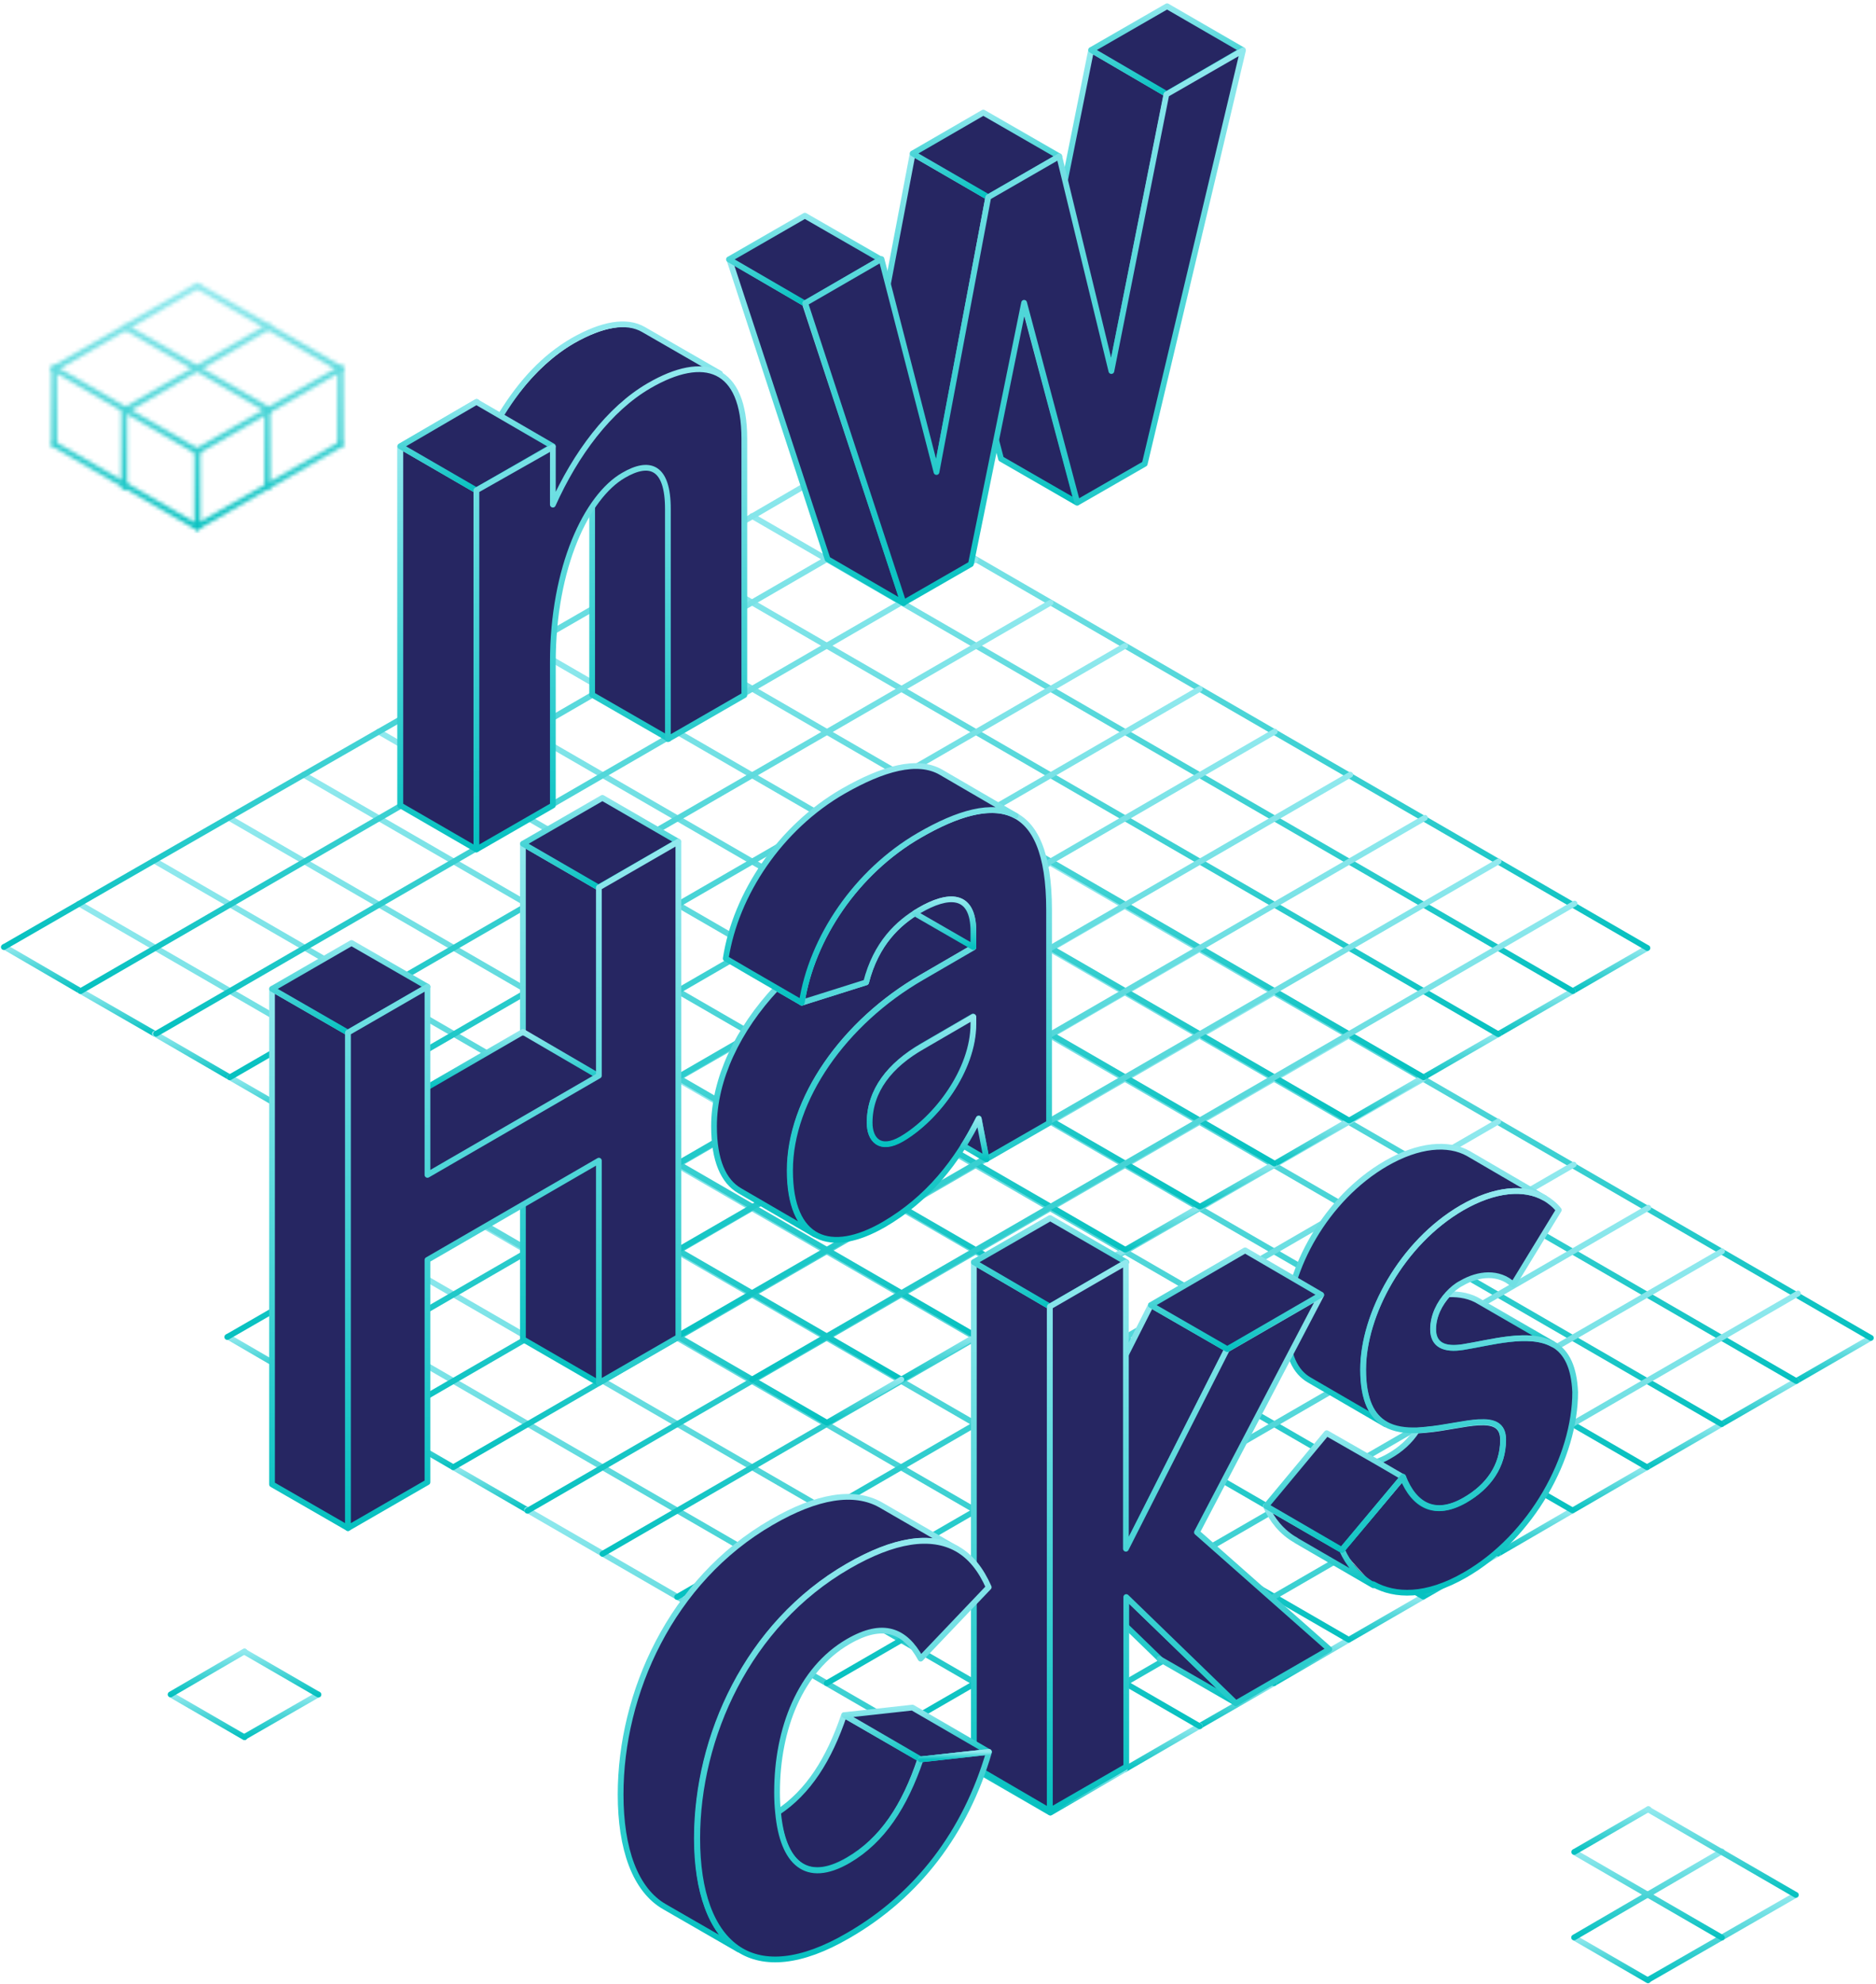 <svg width="490" height="518" viewBox="0 0 490 518" fill="none" xmlns="http://www.w3.org/2000/svg">
<path d="M79.418 360.59L59.472 348.99" stroke="url(#paint0_linear)" stroke-width="1.5" stroke-linecap="round" stroke-linejoin="round"/>
<path d="M98.79 371.731L79.418 360.59" stroke="url(#paint1_linear)" stroke-width="1.5" stroke-linecap="round" stroke-linejoin="round"/>
<path d="M118.392 383.102L98.79 371.731" stroke="url(#paint2_linear)" stroke-width="1.5" stroke-linecap="round" stroke-linejoin="round"/>
<path d="M137.65 394.242L118.392 383.102" stroke="url(#paint3_linear)" stroke-width="1.5" stroke-linecap="round" stroke-linejoin="round"/>
<path d="M293.777 462.005L78.96 337.735" stroke="url(#paint4_linear)" stroke-width="1.5" stroke-linecap="round" stroke-linejoin="round"/>
<path d="M469.161 360.591L488.648 349.335" stroke="url(#paint5_linear)" stroke-width="1.5" stroke-linecap="round" stroke-linejoin="round"/>
<path d="M449.673 371.846L469.161 360.59" stroke="url(#paint6_linear)" stroke-width="1.5" stroke-linecap="round" stroke-linejoin="round"/>
<path d="M430.187 383.102L449.674 371.846" stroke="url(#paint7_linear)" stroke-width="1.5" stroke-linecap="round" stroke-linejoin="round"/>
<path d="M410.584 394.472L430.186 383.102" stroke="url(#paint8_linear)" stroke-width="1.5" stroke-linecap="round" stroke-linejoin="round"/>
<path d="M391.212 405.728L410.584 394.472" stroke="url(#paint9_linear)" stroke-width="1.5" stroke-linecap="round" stroke-linejoin="round"/>
<path d="M371.61 416.983L391.212 405.727" stroke="url(#paint10_linear)" stroke-width="1.5" stroke-linecap="round" stroke-linejoin="round"/>
<path d="M352.123 428.239L371.61 416.983" stroke="url(#paint11_linear)" stroke-width="1.5" stroke-linecap="round" stroke-linejoin="round"/>
<path d="M332.751 439.494L352.124 428.239" stroke="url(#paint12_linear)" stroke-width="1.5" stroke-linecap="round" stroke-linejoin="round"/>
<path d="M313.378 450.635L332.751 439.494" stroke="url(#paint13_linear)" stroke-width="1.5" stroke-linecap="round" stroke-linejoin="round"/>
<path d="M293.776 462.005L313.378 450.635" stroke="url(#paint14_linear)" stroke-width="1.5" stroke-linecap="round" stroke-linejoin="round"/>
<path d="M274.404 473.261L293.777 462.005" stroke="url(#paint15_linear)" stroke-width="1.5" stroke-linecap="round" stroke-linejoin="round"/>
<path d="M274.289 473.261L137.65 394.242" stroke="url(#paint16_linear)" stroke-width="1.5" stroke-linecap="round" stroke-linejoin="round"/>
<path d="M313.378 450.75L98.561 326.479" stroke="url(#paint17_linear)" stroke-width="1.5" stroke-linecap="round" stroke-linejoin="round"/>
<path d="M332.751 439.494L118.163 315.339" stroke="url(#paint18_linear)" stroke-width="1.5" stroke-linecap="round" stroke-linejoin="round"/>
<path d="M352.238 428.124L137.65 304.083" stroke="url(#paint19_linear)" stroke-width="1.5" stroke-linecap="round" stroke-linejoin="round"/>
<path d="M371.725 416.868L157.251 292.828" stroke="url(#paint20_linear)" stroke-width="1.5" stroke-linecap="round" stroke-linejoin="round"/>
<path d="M391.212 405.613L176.854 281.687" stroke="url(#paint21_linear)" stroke-width="1.5" stroke-linecap="round" stroke-linejoin="round"/>
<path d="M410.7 394.357L196.341 270.431" stroke="url(#paint22_linear)" stroke-width="1.5" stroke-linecap="round" stroke-linejoin="round"/>
<path d="M488.648 349.335L274.29 225.294" stroke="url(#paint23_linear)" stroke-width="1.5" stroke-linecap="round" stroke-linejoin="round"/>
<path d="M469.16 360.59L254.802 236.55" stroke="url(#paint24_linear)" stroke-width="1.5" stroke-linecap="round" stroke-linejoin="round"/>
<path d="M449.674 371.846L235.43 247.92" stroke="url(#paint25_linear)" stroke-width="1.5" stroke-linecap="round" stroke-linejoin="round"/>
<path d="M430.186 383.102L215.828 259.061" stroke="url(#paint26_linear)" stroke-width="1.5" stroke-linecap="round" stroke-linejoin="round"/>
<path d="M137.765 394.472L352.238 270.431" stroke="url(#paint27_linear)" stroke-width="1.5" stroke-linecap="round" stroke-linejoin="round"/>
<path d="M118.392 383.102L332.751 259.176" stroke="url(#paint28_linear)" stroke-width="1.5" stroke-linecap="round" stroke-linejoin="round"/>
<path d="M99.134 371.731L313.149 247.92" stroke="url(#paint29_linear)" stroke-width="1.5" stroke-linecap="round" stroke-linejoin="round"/>
<path d="M79.418 360.59L293.776 236.55" stroke="url(#paint30_linear)" stroke-width="1.5" stroke-linecap="round" stroke-linejoin="round"/>
<path d="M215.943 439.494L430.531 315.339" stroke="url(#paint31_linear)" stroke-width="1.5" stroke-linecap="round" stroke-linejoin="round"/>
<path d="M196.341 428.239L411.043 304.083" stroke="url(#paint32_linear)" stroke-width="1.5" stroke-linecap="round" stroke-linejoin="round"/>
<path d="M176.854 416.983L391.327 292.828" stroke="url(#paint33_linear)" stroke-width="1.5" stroke-linecap="round" stroke-linejoin="round"/>
<path d="M157.366 405.727L371.725 281.687" stroke="url(#paint34_linear)" stroke-width="1.5" stroke-linecap="round" stroke-linejoin="round"/>
<path d="M235.43 450.635L449.788 326.709" stroke="url(#paint35_linear)" stroke-width="1.5" stroke-linecap="round" stroke-linejoin="round"/>
<path d="M254.802 462.005L469.619 337.735" stroke="url(#paint36_linear)" stroke-width="1.5" stroke-linecap="round" stroke-linejoin="round"/>
<path d="M59.357 349.105C132.95 306.61 202.416 267.33 274.289 225.294" stroke="url(#paint37_linear)" stroke-width="1.5" stroke-linecap="round" stroke-linejoin="round"/>
<path d="M21.06 258.781L1.115 247.181" stroke="url(#paint38_linear)" stroke-width="1.5" stroke-linecap="round" stroke-linejoin="round"/>
<path d="M40.433 269.921L21.06 258.781" stroke="url(#paint39_linear)" stroke-width="1.5" stroke-linecap="round" stroke-linejoin="round"/>
<path d="M60.034 281.292L40.433 269.921" stroke="url(#paint40_linear)" stroke-width="1.5" stroke-linecap="round" stroke-linejoin="round"/>
<path d="M79.293 292.432L60.035 281.292" stroke="url(#paint41_linear)" stroke-width="1.5" stroke-linecap="round" stroke-linejoin="round"/>
<path d="M235.419 360.195L20.602 235.925" stroke="url(#paint42_linear)" stroke-width="1.5" stroke-linecap="round" stroke-linejoin="round"/>
<path d="M410.804 258.781L430.291 247.525" stroke="url(#paint43_linear)" stroke-width="1.5" stroke-linecap="round" stroke-linejoin="round"/>
<path d="M391.316 270.036L410.803 258.781" stroke="url(#paint44_linear)" stroke-width="1.5" stroke-linecap="round" stroke-linejoin="round"/>
<path d="M371.83 281.292L391.317 270.036" stroke="url(#paint45_linear)" stroke-width="1.5" stroke-linecap="round" stroke-linejoin="round"/>
<path d="M352.227 292.662L371.829 281.292" stroke="url(#paint46_linear)" stroke-width="1.5" stroke-linecap="round" stroke-linejoin="round"/>
<path d="M332.854 303.918L352.227 292.662" stroke="url(#paint47_linear)" stroke-width="1.5" stroke-linecap="round" stroke-linejoin="round"/>
<path d="M313.253 315.173L332.855 303.918" stroke="url(#paint48_linear)" stroke-width="1.5" stroke-linecap="round" stroke-linejoin="round"/>
<path d="M293.766 326.429L313.253 315.173" stroke="url(#paint49_linear)" stroke-width="1.5" stroke-linecap="round" stroke-linejoin="round"/>
<path d="M274.394 337.684L293.766 326.429" stroke="url(#paint50_linear)" stroke-width="1.5" stroke-linecap="round" stroke-linejoin="round"/>
<path d="M255.021 348.825L274.394 337.684" stroke="url(#paint51_linear)" stroke-width="1.5" stroke-linecap="round" stroke-linejoin="round"/>
<path d="M235.419 360.195L255.021 348.825" stroke="url(#paint52_linear)" stroke-width="1.5" stroke-linecap="round" stroke-linejoin="round"/>
<path d="M216.047 371.451L235.419 360.196" stroke="url(#paint53_linear)" stroke-width="1.5" stroke-linecap="round" stroke-linejoin="round"/>
<path d="M215.932 371.451L79.293 292.432" stroke="url(#paint54_linear)" stroke-width="1.5" stroke-linecap="round" stroke-linejoin="round"/>
<path d="M255.021 348.94L40.203 224.669" stroke="url(#paint55_linear)" stroke-width="1.5" stroke-linecap="round" stroke-linejoin="round"/>
<path d="M274.394 337.684L59.806 213.529" stroke="url(#paint56_linear)" stroke-width="1.5" stroke-linecap="round" stroke-linejoin="round"/>
<path d="M293.881 326.314L79.293 202.273" stroke="url(#paint57_linear)" stroke-width="1.5" stroke-linecap="round" stroke-linejoin="round"/>
<path d="M313.367 315.059L98.894 191.018" stroke="url(#paint58_linear)" stroke-width="1.5" stroke-linecap="round" stroke-linejoin="round"/>
<path d="M332.855 303.803L118.496 179.877" stroke="url(#paint59_linear)" stroke-width="1.5" stroke-linecap="round" stroke-linejoin="round"/>
<path d="M352.342 292.547L137.983 168.621" stroke="url(#paint60_linear)" stroke-width="1.5" stroke-linecap="round" stroke-linejoin="round"/>
<path d="M430.291 247.525L215.932 123.484" stroke="url(#paint61_linear)" stroke-width="1.5" stroke-linecap="round" stroke-linejoin="round"/>
<path d="M410.803 258.781L196.444 134.74" stroke="url(#paint62_linear)" stroke-width="1.5" stroke-linecap="round" stroke-linejoin="round"/>
<path d="M391.316 270.036L177.072 146.11" stroke="url(#paint63_linear)" stroke-width="1.5" stroke-linecap="round" stroke-linejoin="round"/>
<path d="M371.829 281.292L157.47 157.251" stroke="url(#paint64_linear)" stroke-width="1.5" stroke-linecap="round" stroke-linejoin="round"/>
<path d="M79.407 292.662L293.88 168.621" stroke="url(#paint65_linear)" stroke-width="1.5" stroke-linecap="round" stroke-linejoin="round"/>
<path d="M60.035 281.292L274.393 157.366" stroke="url(#paint66_linear)" stroke-width="1.5" stroke-linecap="round" stroke-linejoin="round"/>
<path d="M40.777 269.921L254.791 146.11" stroke="url(#paint67_linear)" stroke-width="1.5" stroke-linecap="round" stroke-linejoin="round"/>
<path d="M21.06 258.781L235.419 134.74" stroke="url(#paint68_linear)" stroke-width="1.5" stroke-linecap="round" stroke-linejoin="round"/>
<path d="M157.585 337.684L372.173 213.529" stroke="url(#paint69_linear)" stroke-width="1.5" stroke-linecap="round" stroke-linejoin="round"/>
<path d="M137.983 326.429L352.686 202.273" stroke="url(#paint70_linear)" stroke-width="1.5" stroke-linecap="round" stroke-linejoin="round"/>
<path d="M118.496 315.173L332.969 191.018" stroke="url(#paint71_linear)" stroke-width="1.5" stroke-linecap="round" stroke-linejoin="round"/>
<path d="M99.009 303.918L313.368 179.877" stroke="url(#paint72_linear)" stroke-width="1.5" stroke-linecap="round" stroke-linejoin="round"/>
<path d="M177.072 348.825L391.431 224.899" stroke="url(#paint73_linear)" stroke-width="1.5" stroke-linecap="round" stroke-linejoin="round"/>
<path d="M196.444 360.195L411.262 235.925" stroke="url(#paint74_linear)" stroke-width="1.5" stroke-linecap="round" stroke-linejoin="round"/>
<path d="M1 247.295C74.593 204.8 144.059 165.52 215.932 123.484" stroke="url(#paint75_linear)" stroke-width="1.5" stroke-linecap="round" stroke-linejoin="round"/>
<path d="M124.773 222.186L104.942 210.713V117.151L124.773 128.624V222.186Z" fill="#262662"/>
<path d="M104.942 117.151L124.773 105.584L144.696 117.151L124.773 128.624L104.942 117.151Z" fill="#262662"/>
<path d="M124.773 128.624V222.186L144.696 210.713V173.4C144.696 148.68 153.541 130.21 163.13 124.706C169.834 120.789 174.675 122.281 174.675 133.475V193.455L194.599 181.982V115.192C194.599 96.442 184.171 92.99 169.741 101.386C159.313 107.449 150.655 119.109 144.696 132.356V117.337L124.773 128.624Z" fill="#262662"/>
<path d="M188.268 98.214L168.344 86.741C163.875 84.129 157.451 85.341 149.91 89.632C139.483 95.696 130.824 107.356 124.866 120.602V105.584L104.942 117.151V210.713L124.866 199.239V161.926C124.866 145.508 128.776 131.889 134.176 122.934L131.662 135.061C131.662 135.061 143.858 135.434 144.789 135.061C145.162 134.874 149.631 130.303 154.937 124.706V181.888L174.861 170.415V104.837L188.268 98.214Z" fill="#262662"/>
<path d="M174.675 193.362L154.844 181.795V117.151L174.675 122.841V193.362Z" fill="#262662"/>
<path d="M188.069 97.552L168.103 86.054C163.624 83.436 157.186 84.651 149.629 88.952C142.22 93.26 136.305 99.59 131.011 108.104M124.531 104.937L104.564 116.529V210.293M154.667 132.709V181.406L174.634 192.905" stroke="url(#paint76_linear)" stroke-width="1.5" stroke-linecap="round" stroke-linejoin="round"/>
<path d="M124.437 221.791L104.564 210.293V116.529L124.437 128.028V221.791Z" fill="#262662" stroke="url(#paint77_linear)" stroke-width="1.5" stroke-linejoin="round"/>
<path d="M104.564 116.529L124.437 104.937L144.404 116.529L124.437 128.028L104.564 116.529Z" fill="#262662" stroke="url(#paint78_linear)" stroke-width="1.5" stroke-linecap="round" stroke-linejoin="round"/>
<path d="M124.438 128.028V221.791L144.404 210.293V172.899C144.404 148.126 153.268 129.617 162.878 124.101C169.596 120.175 174.447 121.671 174.447 132.889V192.998L194.414 181.5V114.566C194.414 95.776 183.964 92.317 169.502 100.731C159.053 106.807 150.375 118.492 144.404 131.767V116.716L124.438 128.028Z" fill="#262662" stroke="url(#paint79_linear)" stroke-width="1.5" stroke-linecap="round" stroke-linejoin="round"/>
<path d="M236.03 157.915L216.106 146.348L190.317 67.711L210.147 79.278L236.03 157.915Z" fill="#262662"/>
<path d="M281.556 131.516L261.633 120.042L247.76 67.618L267.591 79.091L281.556 131.516Z" fill="#262662"/>
<path d="M290.587 97.002L270.663 85.528L285.28 12.768L305.111 24.335L290.587 97.002Z" fill="#262662"/>
<path d="M244.688 123.587L224.764 112.02L238.45 39.913L258.281 51.387L244.688 123.587Z" fill="#262662"/>
<path d="M190.224 67.711L210.147 56.237L230.071 67.711L210.147 79.278L190.224 67.711Z" fill="#262662"/>
<path d="M285.28 12.768L305.204 1.294L325.035 12.768L305.111 24.335L285.28 12.768Z" fill="#262662"/>
<path d="M238.45 39.913L256.978 29.186L276.901 40.659L258.281 51.387L238.45 39.913Z" fill="#262662"/>
<path d="M305.018 24.428L290.587 97.002L276.901 40.659L258.281 51.387L244.688 123.494L230.257 67.618L210.24 79.185L236.03 157.822L253.719 147.654L267.684 79.091L281.649 131.516L299.339 121.348L325.128 12.861L305.018 24.428Z" fill="#262662"/>
<path d="M285.28 12.861L270.663 85.434L257.071 29.092L238.45 39.82L224.764 112.02L210.334 56.144L190.317 67.711L216.106 146.348L233.795 136.18L247.76 67.618L261.726 120.042L279.415 109.874L305.204 1.387L285.28 12.861Z" fill="#262662"/>
<path d="M235.986 157.507L216.157 145.995L190.49 67.731L210.227 79.243L235.986 157.507Z" fill="#262662" stroke="url(#paint80_linear)" stroke-width="1.5" stroke-linecap="round" stroke-linejoin="round"/>
<path d="M267.399 79.058L281.298 131.234L261.469 119.814L260.214 115.037" stroke="url(#paint81_linear)" stroke-width="1.5" stroke-linecap="round" stroke-linejoin="round"/>
<path d="M290.285 96.883L304.739 24.561L285.003 13.049L278.177 47.028" stroke="url(#paint82_linear)" stroke-width="1.5" stroke-linecap="round" stroke-linejoin="round"/>
<path d="M244.603 123.342L258.132 51.484L238.395 40.065L231.875 74.416" stroke="url(#paint83_linear)" stroke-width="1.5" stroke-linecap="round" stroke-linejoin="round"/>
<path d="M190.398 67.731L210.228 56.312L230.057 67.731L210.228 79.243L190.398 67.731Z" fill="#262662" stroke="url(#paint84_linear)" stroke-width="1.5" stroke-linecap="round" stroke-linejoin="round"/>
<path d="M285.003 13.049L304.833 1.63L324.569 13.049L304.74 24.561L285.003 13.049Z" fill="#262662" stroke="url(#paint85_linear)" stroke-width="1.5" stroke-linecap="round" stroke-linejoin="round"/>
<path d="M238.396 40.065L256.835 29.389L276.664 40.808L258.132 51.484L238.396 40.065Z" fill="#262662" stroke="url(#paint86_linear)" stroke-width="1.5" stroke-linecap="round" stroke-linejoin="round"/>
<path d="M304.648 24.654L290.286 96.883L276.665 40.808L258.133 51.484L244.604 123.249L230.242 67.638L210.32 79.151L235.987 157.414L253.592 147.295L267.491 79.058L281.39 131.233L298.996 121.114L324.662 13.142L304.648 24.654Z" fill="#262662" stroke="url(#paint87_linear)" stroke-width="1.5" stroke-linecap="round" stroke-linejoin="round"/>
<path d="M156.518 361.609L136.687 350.135V220.193L156.518 231.667V361.609Z" fill="#262662"/>
<path d="M70.865 258.253L91.719 246.219L111.643 257.693L90.788 269.726L70.865 258.253Z" fill="#262662"/>
<path d="M136.687 220.193L157.542 208.16L177.373 219.634L156.518 231.667L136.687 220.193Z" fill="#262662"/>
<path d="M91.719 295.565L136.687 269.54L156.518 281.107L111.643 307.039L91.719 295.565Z" fill="#262662"/>
<path d="M90.788 399.668L111.643 387.635V329.334L156.611 303.308V361.609L177.466 349.576V219.634L156.611 231.667V281.013L111.643 307.039V257.693L90.788 269.726V399.668Z" fill="#262662"/>
<path d="M70.865 388.195L91.719 376.161V317.86L136.687 291.834V350.135L157.542 338.102V208.16L136.687 220.193V269.54L91.719 295.565V246.219L70.865 258.253V388.195Z" fill="#262662"/>
<path d="M90.788 399.668L70.865 388.195V258.253L90.788 269.726V399.668Z" fill="#262662"/>
<path d="M90.887 398.993L71.05 387.57V258.195L90.887 269.619V398.993Z" fill="#262662" stroke="url(#paint88_linear)" stroke-width="1.5" stroke-linecap="round" stroke-linejoin="round"/>
<path d="M156.33 361.101L136.586 349.677V314.663M156.33 231.726L136.586 220.303V269.619" stroke="url(#paint89_linear)" stroke-width="1.5" stroke-linecap="round" stroke-linejoin="round"/>
<path d="M71.05 258.196L91.814 246.215L111.651 257.638L90.887 269.619L71.05 258.196Z" fill="#262662" stroke="url(#paint90_linear)" stroke-width="1.5" stroke-linecap="round" stroke-linejoin="round"/>
<path d="M136.586 220.303L157.35 208.322L177.094 219.746L156.33 231.726L136.586 220.303Z" fill="#262662" stroke="url(#paint91_linear)" stroke-width="1.5" stroke-linecap="round" stroke-linejoin="round"/>
<path d="M156.33 280.95L136.586 269.433L111.651 283.865" stroke="url(#paint92_linear)" stroke-width="1.5" stroke-linecap="round" stroke-linejoin="round"/>
<path d="M90.888 398.994L111.651 387.013V328.966L156.423 303.054V361.101L177.186 349.12V219.746L156.423 231.727V280.857L111.651 306.769V257.639L90.888 269.62V398.994Z" fill="#262662" stroke="url(#paint93_linear)" stroke-width="1.5" stroke-linecap="round" stroke-linejoin="round"/>
<path d="M226.158 256.428C228.764 246.26 234.537 240.849 240.123 237.585C247.478 233.294 254.274 232.734 254.274 243.182V247.286L240.774 255.122C220.385 266.875 206.234 287.117 206.234 305.681C206.234 324.244 216.94 327.882 230.813 319.859C242.357 313.143 250.085 303.349 255.671 292.061L257.719 302.696L274.105 293.274V237.398C274.105 207.548 259.302 206.802 240.123 217.902C223.551 227.417 211.913 244.861 209.306 261.745L226.158 256.428ZM227.089 293.181C227.089 284.785 232.395 278.069 240.868 273.125L254.181 265.383V267.248C254.181 279.282 244.592 292.155 235.375 297.378C229.882 300.643 227.089 297.658 227.089 293.181Z" fill="#262662"/>
<path d="M251.667 299.244L257.719 302.789L255.671 292.155C254.46 294.487 253.157 296.912 251.667 299.244Z" fill="#262662"/>
<path d="M240.123 237.585C239.75 237.864 239.285 238.051 238.912 238.331L254.274 247.193V243.088C254.274 232.734 247.478 233.294 240.123 237.585Z" fill="#262662"/>
<path d="M227.089 293.181C227.089 297.658 229.788 300.737 235.468 297.472C244.592 292.155 254.274 279.375 254.274 267.342V265.476L240.961 273.218C232.395 278.069 227.089 284.785 227.089 293.181Z" fill="#262662"/>
<path d="M209.306 261.745C211.913 244.861 223.551 227.51 240.123 217.902C250.271 212.025 259.209 209.413 265.353 212.772L245.802 201.391C239.657 197.846 230.626 200.365 220.199 206.335C203.627 215.85 191.989 233.294 189.382 250.178L196.086 254.096C209.306 261.745 209.306 261.745 209.306 261.745Z" fill="#262662"/>
<path d="M240.123 237.585C234.537 240.849 228.764 246.26 226.158 256.428L209.306 261.745L202.696 257.92C192.548 268.741 186.31 281.8 186.31 294.114C186.31 303.162 188.824 308.572 193.013 310.998L212.751 322.471C208.654 320.046 206.141 314.636 206.141 305.681C206.141 287.118 220.292 266.875 240.681 255.122L254.181 247.286V243.182C254.274 232.734 247.478 233.294 240.123 237.585Z" fill="#262662"/>
<path d="M265.566 213.165C265.566 213.071 265.566 213.165 265.566 213.165V213.165Z" fill="#262662" stroke="url(#paint94_linear)" stroke-width="1.5" stroke-linecap="round" stroke-linejoin="round"/>
<path d="M265.566 213.165C265.566 213.071 265.566 213.165 265.566 213.165V213.165Z" fill="#262662" stroke="url(#paint95_linear)" stroke-width="1.5" stroke-linecap="round" stroke-linejoin="round"/>
<path d="M240.138 237.713C234.569 240.967 228.815 246.36 226.217 256.496L209.419 261.796L202.83 257.984C192.714 268.77 186.496 281.788 186.496 294.062C186.496 303.082 189.002 308.475 193.178 310.892L212.853 322.33C208.769 319.912 206.264 314.519 206.264 305.592C206.264 287.088 220.37 266.91 240.695 255.194L254.151 247.383V243.292C254.244 232.877 247.469 233.435 240.138 237.713Z" fill="#262662" stroke="url(#paint96_linear)" stroke-width="1.5" stroke-linecap="round" stroke-linejoin="round"/>
<path d="M226.217 256.496C228.815 246.36 234.569 240.967 240.138 237.713C247.469 233.435 254.244 232.877 254.244 243.292V247.383L240.787 255.194C220.463 266.91 206.356 287.088 206.356 305.592C206.356 324.096 217.029 327.723 230.857 319.726C242.365 313.031 250.068 303.267 255.636 292.016L257.678 302.617L274.012 293.225V237.527C274.012 207.771 259.256 207.027 240.138 218.093C223.618 227.577 212.018 244.966 209.419 261.796L226.217 256.496ZM227.145 293.132C227.145 284.763 232.435 278.068 240.88 273.14L254.151 265.422V267.282C254.151 279.277 244.592 292.109 235.405 297.316C229.929 300.571 227.145 297.595 227.145 293.132Z" fill="#262662" stroke="url(#paint97_linear)" stroke-width="1.5" stroke-linecap="round" stroke-linejoin="round"/>
<path d="M251.646 299.176L257.678 302.71L255.636 292.109C254.43 294.434 253.13 296.851 251.646 299.176Z" fill="#262662" stroke="url(#paint98_linear)" stroke-width="1.5" stroke-linecap="round" stroke-linejoin="round"/>
<path d="M240.138 237.713C239.766 237.992 239.302 238.178 238.931 238.457L254.244 247.29V243.199C254.244 232.878 247.469 233.435 240.138 237.713Z" fill="#262662" stroke="url(#paint99_linear)" stroke-width="1.5" stroke-linecap="round" stroke-linejoin="round"/>
<path d="M227.145 293.132C227.145 297.596 229.836 300.664 235.497 297.41C244.592 292.109 254.244 279.37 254.244 267.375V265.516L240.973 273.233C232.434 278.069 227.145 284.764 227.145 293.132Z" fill="#262662" stroke="url(#paint100_linear)" stroke-width="1.5" stroke-linecap="round" stroke-linejoin="round"/>
<path d="M209.419 261.796C212.018 244.966 223.618 227.671 240.138 218.093C250.253 212.235 259.163 209.631 265.288 212.979L245.799 201.635C239.674 198.101 230.671 200.612 220.277 206.563C203.758 216.047 192.157 233.436 189.559 250.266L196.241 254.171C209.419 261.796 209.419 261.796 209.419 261.796Z" fill="#262662" stroke="url(#paint101_linear)" stroke-width="1.5" stroke-linecap="round" stroke-linejoin="round"/>
<path d="M382.006 351.765C389.174 350.646 399.322 347.568 405.56 351.019L386.195 339.825C383.961 338.426 381.168 337.866 378.095 337.96C375.861 340.385 374.185 343.65 374.185 347.194C374.278 351.206 377.164 352.512 382.006 351.765Z" fill="#262662"/>
<path d="M355.844 357.642C355.844 343.183 365.992 324.527 381.633 315.385C390.198 310.441 397.926 309.788 403.233 312.773L383.402 301.206C378.095 298.221 370.368 298.874 361.802 303.818C346.068 312.96 335.92 331.616 335.92 346.075C335.92 354.097 338.248 358.295 341.786 360.347L361.709 371.914C358.172 369.862 355.844 365.664 355.844 357.642Z" fill="#262662"/>
<path d="M406.119 351.299L405.933 351.206C406.026 351.206 406.026 351.299 406.119 351.299Z" fill="#262662"/>
<path d="M382.471 391.783C388.616 388.239 392.433 382.828 392.433 376.019C392.433 368.183 382.006 372.567 372.23 373.407C371.485 373.5 370.647 373.5 369.902 373.593C368.133 376.299 365.713 378.537 362.547 380.31C361.43 380.963 360.313 381.429 359.289 381.802L366.178 385.813C369.158 393.183 374.557 396.261 382.471 391.783Z" fill="#262662"/>
<path d="M350.351 404.75L349.792 404.47L330.427 393.276C332.01 396.821 334.617 400.179 338.341 402.231L338.434 402.324L358.544 413.984L358.451 413.891C354.727 411.746 351.934 408.388 350.351 404.75Z" fill="#262662"/>
<path d="M359.382 381.709L346.348 374.246L330.52 393.276L349.792 404.47L350.351 404.75L350.723 404.283L366.271 385.72L359.382 381.709Z" fill="#262662"/>
<path d="M405.979 351.299C405.886 351.299 405.886 351.206 405.793 351.206L405.42 351.019C399.183 347.568 389.035 350.646 381.866 351.765C377.024 352.512 374.138 351.206 374.138 347.101C374.138 343.557 375.814 340.292 378.049 337.866C379.073 336.747 380.283 335.721 381.586 335.068C386.055 332.456 391.362 331.99 395.086 335.441L407.003 315.945C405.979 314.639 404.676 313.613 403.279 312.773C397.972 309.788 390.245 310.441 381.68 315.385C365.945 324.527 355.89 343.183 355.89 357.642C355.89 365.664 358.218 369.955 361.756 371.914C364.083 373.22 366.876 373.593 369.949 373.5C370.694 373.5 371.438 373.407 372.276 373.314C382.052 372.474 392.479 368.09 392.479 375.925C392.479 382.828 388.662 388.145 382.517 391.69C374.697 396.261 369.204 393.089 366.318 385.627L350.77 404.19L350.397 404.656L358.497 413.705C364.176 416.876 372.369 417.156 382.517 411.279C400.021 401.205 411.286 380.403 411.286 363.519C411.007 356.989 409.051 353.258 405.979 351.299Z" fill="#262662"/>
<path d="M358.451 413.798L350.351 404.75C351.934 408.388 354.727 411.746 358.451 413.798Z" fill="#262662"/>
<path d="M350.525 404.69L350.898 404.224L350.525 404.69Z" fill="#262662" stroke="url(#paint102_linear)" stroke-width="1.5" stroke-linecap="round" stroke-linejoin="round"/>
<path d="M349.967 404.41L350.526 404.69L349.967 404.41Z" fill="#262662" stroke="url(#paint103_linear)" stroke-width="1.5" stroke-linecap="round" stroke-linejoin="round"/>
<path d="M382.163 351.736C389.328 350.617 399.47 347.54 405.704 350.99L386.35 339.802C384.117 338.404 381.325 337.845 378.255 337.938C376.022 340.362 374.347 343.625 374.347 347.168C374.44 351.176 377.324 352.482 382.163 351.736Z" fill="#262662" stroke="url(#paint104_linear)" stroke-width="1.5" stroke-linecap="round" stroke-linejoin="round"/>
<path d="M356.016 357.609C356.016 343.158 366.158 324.512 381.79 315.376C390.351 310.435 398.074 309.782 403.378 312.765L383.558 301.205C378.254 298.222 370.531 298.874 361.971 303.815C346.245 312.952 336.103 331.598 336.103 346.048C336.103 354.066 338.429 358.262 341.965 360.313L361.878 371.873C358.342 369.822 356.016 365.627 356.016 357.609Z" fill="#262662" stroke="url(#paint105_linear)" stroke-width="1.5" stroke-linecap="round" stroke-linejoin="round"/>
<path d="M406.262 351.269L406.077 351.176C406.169 351.176 406.169 351.269 406.262 351.269Z" fill="#262662" stroke="url(#paint106_linear)" stroke-width="1.5" stroke-linecap="round" stroke-linejoin="round"/>
<path d="M382.628 391.731C388.769 388.188 392.584 382.781 392.584 375.975C392.584 368.144 382.163 372.526 372.392 373.365C371.648 373.458 370.811 373.458 370.066 373.551C368.298 376.255 365.879 378.492 362.715 380.264C361.599 380.916 360.482 381.383 359.458 381.756L366.344 385.764C369.322 393.13 374.719 396.206 382.628 391.731Z" fill="#262662" stroke="url(#paint107_linear)" stroke-width="1.5" stroke-linecap="round" stroke-linejoin="round"/>
<path d="M350.526 404.69L349.968 404.41L330.613 393.223C332.195 396.765 334.8 400.122 338.522 402.173L338.616 402.266L358.714 413.92L358.621 413.826C354.899 411.682 352.108 408.326 350.526 404.69Z" fill="#262662" stroke="url(#paint108_linear)" stroke-width="1.5" stroke-linecap="round" stroke-linejoin="round"/>
<path d="M350.898 404.224L366.437 385.671L350.898 404.224Z" fill="#262662" stroke="url(#paint109_linear)" stroke-width="1.5" stroke-linecap="round" stroke-linejoin="round"/>
<path d="M359.552 381.662L346.525 374.204L330.707 393.223L349.968 404.41L350.526 404.69L350.898 404.224L366.437 385.671L359.552 381.662Z" fill="#262662" stroke="url(#paint110_linear)" stroke-width="1.5" stroke-linecap="round" stroke-linejoin="round"/>
<path d="M350.572 404.597L350.944 404.131L366.484 385.578C369.368 393.036 374.858 396.206 382.674 391.638C388.816 388.095 392.631 382.781 392.631 375.882C392.631 368.051 382.209 372.433 372.439 373.272C371.601 373.365 370.857 373.458 370.113 373.458C367.042 373.551 364.251 373.178 361.924 371.873C358.388 369.915 356.062 365.627 356.062 357.609C356.062 343.158 366.111 324.512 381.837 315.376C390.397 310.435 398.12 309.782 403.424 312.765C404.82 313.605 406.123 314.63 407.146 315.935L395.236 335.42C391.514 331.971 386.21 332.437 381.744 335.047C380.441 335.7 379.231 336.726 378.208 337.844C375.975 340.268 374.3 343.531 374.3 347.074C374.3 351.176 377.184 352.481 382.023 351.735C389.188 350.617 399.33 347.54 405.564 350.99L405.937 351.176C406.03 351.176 406.03 351.269 406.123 351.269C409.193 353.227 411.147 356.956 411.426 363.482C411.426 380.357 400.168 401.147 382.674 411.216C372.532 417.09 364.344 416.81 358.668 413.64" stroke="url(#paint111_linear)" stroke-width="1.5" stroke-linecap="round" stroke-linejoin="round"/>
<path d="M274.102 472.939L254.271 461.372V329.844L274.102 341.411V472.939Z" fill="#262662"/>
<path d="M294.025 404.47L274.195 392.996L300.449 341.038L320.373 352.511L294.025 404.47Z" fill="#262662"/>
<path d="M322.608 444.768L302.684 433.294L274.195 405.589L294.025 417.156L322.608 444.768Z" fill="#262662"/>
<path d="M254.271 329.844L274.195 318.37L294.025 329.844L274.102 341.411L254.271 329.844Z" fill="#262662"/>
<path d="M274.102 341.411V472.845L294.025 461.372V417.156L322.608 444.861L347 430.775L312.459 400.272L344.859 338.426L320.28 352.605L293.932 404.563V329.937L274.102 341.411Z" fill="#262662"/>
<path d="M300.449 341.038L325.028 326.766L344.859 338.333L320.373 352.511L300.449 341.038Z" fill="#262662"/>
<path d="M254.271 329.844V461.278L274.195 449.805V405.589L302.777 433.294L327.17 419.208L292.629 388.705L325.028 326.859L300.449 341.038L274.102 392.996V318.37L254.271 329.844Z" fill="#262662"/>
<path d="M254.364 461.178V329.558L274.223 318.068M302.939 433.154L294.265 424.747M325.221 326.569L300.608 340.768" stroke="url(#paint112_linear)" stroke-width="1.5" stroke-linecap="round" stroke-linejoin="round"/>
<path d="M274.223 472.854L254.364 461.271V329.558L274.223 341.141V472.854Z" fill="#262662" stroke="url(#paint113_linear)" stroke-width="1.5" stroke-linecap="round" stroke-linejoin="round"/>
<path d="M294.174 404.289L320.559 352.258L300.607 340.768L294.174 353.499" stroke="url(#paint114_linear)" stroke-width="1.5" stroke-linecap="round" stroke-linejoin="round"/>
<path d="M302.845 433.154L322.797 444.643L294.174 416.993" stroke="url(#paint115_linear)" stroke-width="1.5" stroke-linecap="round" stroke-linejoin="round"/>
<path d="M254.364 329.558L274.316 318.068L294.175 329.558L274.223 341.142L254.364 329.558Z" fill="#262662" stroke="url(#paint116_linear)" stroke-width="1.5" stroke-linecap="round" stroke-linejoin="round"/>
<path d="M274.222 341.141V472.761L294.174 461.271V416.993L322.796 444.737L347.223 430.632L312.634 400.085L345.079 338.152L320.466 352.351L294.081 404.382V329.651L274.222 341.141Z" fill="#262662" stroke="url(#paint117_linear)" stroke-width="1.5" stroke-linecap="round" stroke-linejoin="round"/>
<path d="M300.608 340.768L325.221 326.476L345.08 338.059L320.56 352.258L300.608 340.768Z" fill="#262662" stroke="url(#paint118_linear)" stroke-width="1.5" stroke-linecap="round" stroke-linejoin="round"/>
<path d="M221.311 407.83L221.31 407.831C194.689 423.193 181.459 452.945 181.459 479.562C181.459 490.155 183.636 499.004 188.002 504.769L174.205 496.822L174.2 496.819C166.847 492.648 163.036 482.302 163.036 468.088C163.036 442 176.061 412.704 202.136 397.657L202.137 397.656C213.989 390.79 223.258 389.468 229.787 393.089C229.789 393.09 229.791 393.091 229.793 393.092L243.814 401.194C237.548 400.531 229.983 402.846 221.311 407.83ZM247.005 403.399C247.955 403.711 248.857 404.112 249.713 404.603C249.741 404.619 249.768 404.635 249.796 404.651L249.798 404.652L249.821 404.613C249.846 404.627 249.871 404.641 249.896 404.655C253.05 406.448 255.592 409.505 257.569 413.831L240.827 431.396C238.821 428.055 236.369 425.763 233.275 424.921C229.918 424.007 226.003 424.853 221.402 427.514L221.402 427.514C208.51 434.977 202.407 450.876 202.407 467.528C202.407 469.257 202.479 470.848 202.623 472.36L202.455 472.47L202.505 472.926C203.067 478.106 204.372 482.33 206.562 485.091C207.13 485.825 207.76 486.458 208.455 486.982C211.855 489.543 216.498 489.28 222.154 485.994L222.156 485.993C231.2 480.707 237.024 471.718 241.23 459.642L245.132 459.226L245.135 459.225L257.511 457.857C251.304 478.249 238.886 494.21 221.403 504.285L221.4 504.287C209.021 511.506 199.766 511.912 193.602 507.942L193.601 507.941C186.675 503.493 183.052 493.395 183.052 479.562C183.052 453.474 196.077 424.178 222.152 409.13L222.153 409.13C232.359 403.218 240.714 401.418 247.005 403.399ZM207.749 484.173C205.908 481.793 204.697 478.045 204.206 473.107C211.993 467.779 217.247 459.45 221.074 448.483L231.83 454.677L239.667 459.227C235.615 471.126 229.972 479.591 221.309 484.603L221.308 484.603C215.885 487.754 211.986 487.723 209.288 485.691C208.736 485.275 208.223 484.768 207.749 484.173ZM238.373 446.193L256.112 456.491L240.897 458.168L232.581 453.378L223.101 447.875L238.373 446.193Z" fill="#262662" stroke="#D67DAC" stroke-width="1.5"/>
<path d="M182.018 479.988C182.018 453.597 195.142 424.128 221.482 408.927C233.489 402.026 243.076 400.441 249.963 404.451L229.952 392.887C223.064 389.063 213.477 390.555 201.564 397.456C175.223 412.657 162.1 442.219 162.1 468.518C162.1 482.786 165.916 493.51 173.641 497.894L192.908 508.991C185.741 504.328 182.018 493.79 182.018 479.988Z" fill="#262662" stroke="url(#paint119_linear)" stroke-width="1.5" stroke-linecap="round" stroke-linejoin="round"/>
<path d="M221.482 485.677C230.51 480.454 236.281 471.595 240.376 459.285L220.458 447.815C216.549 459.379 211.15 467.958 203.053 473.274C204.449 486.143 210.406 492.112 221.482 485.677Z" fill="#262662" stroke="url(#paint120_linear)" stroke-width="1.5" stroke-linecap="round" stroke-linejoin="round"/>
<path d="M220.55 447.815L240.469 459.378L258.246 457.42L238.328 445.856L220.55 447.815Z" fill="#262662" stroke="url(#paint121_linear)" stroke-width="1.5" stroke-linecap="round" stroke-linejoin="round"/>
<path d="M240.469 459.378C236.281 471.595 230.51 480.548 221.575 485.77C210.499 492.205 204.449 486.236 203.239 473.367C203.053 471.688 202.96 469.916 202.96 467.958C202.96 451.452 209.01 435.878 221.575 428.604C230.603 423.381 236.374 425.62 240.469 433.08L258.247 414.429C256.199 409.766 253.5 406.409 250.056 404.45C243.169 400.534 233.489 402.026 221.575 408.927C195.235 424.128 182.111 453.69 182.111 479.988C182.111 493.883 185.741 504.328 193.001 508.991C199.516 513.187 209.103 512.628 221.575 505.354C239.539 495.002 252.197 478.496 258.34 457.42L244.844 458.912L240.469 459.378Z" fill="#262662" stroke="url(#paint122_linear)" stroke-width="1.5" stroke-linecap="round" stroke-linejoin="round"/>
<path d="M244.751 458.912L258.247 457.42L240.47 459.378L244.751 458.912Z" fill="#262662" stroke="url(#paint123_linear)" stroke-width="1.5" stroke-linecap="round" stroke-linejoin="round"/>
<path d="M63.869 453.5L83.175 442.406" stroke="url(#paint124_linear)" stroke-width="1.5" stroke-linecap="round" stroke-linejoin="round"/>
<path d="M83.175 442.463L63.869 431.292" stroke="url(#paint125_linear)" stroke-width="1.5" stroke-linecap="round" stroke-linejoin="round"/>
<path d="M63.869 453.614L44.591 442.463" stroke="url(#paint126_linear)" stroke-width="1.5" stroke-linecap="round" stroke-linejoin="round"/>
<path d="M44.562 442.419L63.869 431.177" stroke="url(#paint127_linear)" stroke-width="1.5" stroke-linecap="round" stroke-linejoin="round"/>
<path d="M430.452 516.957L469.064 494.769" stroke="url(#paint128_linear)" stroke-width="1.5" stroke-linecap="round" stroke-linejoin="round"/>
<path d="M449.758 505.92L411.146 483.576" stroke="url(#paint129_linear)" stroke-width="1.5" stroke-linecap="round" stroke-linejoin="round"/>
<path d="M430.452 517.07L411.174 505.92" stroke="url(#paint130_linear)" stroke-width="1.5" stroke-linecap="round" stroke-linejoin="round"/>
<path d="M430.565 472.353L411.203 483.547" stroke="url(#paint131_linear)" stroke-width="1.5" stroke-linecap="round" stroke-linejoin="round"/>
<path d="M449.758 483.39L411.146 505.876" stroke="url(#paint132_linear)" stroke-width="1.5" stroke-linecap="round" stroke-linejoin="round"/>
<path d="M469.064 494.769L430.452 472.425" stroke="url(#paint133_linear)" stroke-width="1.5" stroke-linecap="round" stroke-linejoin="round"/>
<mask id="mask0" mask-type="alpha" maskUnits="userSpaceOnUse" x="13" y="73" width="77" height="66">
<path d="M51.531 117.768L88.911 96.288" stroke="url(#paint134_linear)" stroke-width="1.5" stroke-linecap="round" stroke-linejoin="round"/>
<path d="M51.549 117.64V137.571" stroke="url(#paint135_linear)" stroke-width="1.5" stroke-linecap="round" stroke-linejoin="round"/>
<path d="M88.947 96.114V116.045" stroke="url(#paint136_linear)" stroke-width="1.5" stroke-linecap="round" stroke-linejoin="round"/>
<path d="M69.85 107.275V127.207" stroke="url(#paint137_linear)" stroke-width="1.5" stroke-linecap="round" stroke-linejoin="round"/>
<path d="M32.452 107.275V127.207" stroke="url(#paint138_linear)" stroke-width="1.5" stroke-linecap="round" stroke-linejoin="round"/>
<path d="M14.151 96.114V116.045" stroke="url(#paint139_linear)" stroke-width="1.5" stroke-linecap="round" stroke-linejoin="round"/>
<path d="M70.221 107.084L32.841 85.454" stroke="url(#paint140_linear)" stroke-width="1.5" stroke-linecap="round" stroke-linejoin="round"/>
<path d="M51.531 117.879L14.206 96.288" stroke="url(#paint141_linear)" stroke-width="1.5" stroke-linecap="round" stroke-linejoin="round"/>
<path d="M51.641 74.588L14.151 96.262" stroke="url(#paint142_linear)" stroke-width="1.5" stroke-linecap="round" stroke-linejoin="round"/>
<path d="M70.221 85.273L32.841 107.041" stroke="url(#paint143_linear)" stroke-width="1.5" stroke-linecap="round" stroke-linejoin="round"/>
<path d="M88.911 96.288L51.531 74.658" stroke="url(#paint144_linear)" stroke-width="1.5" stroke-linecap="round" stroke-linejoin="round"/>
<path d="M51.531 137.525L88.911 116.045" stroke="url(#paint145_linear)" stroke-width="1.5" stroke-linecap="round" stroke-linejoin="round"/>
<path d="M51.531 137.635L14.206 116.045" stroke="url(#paint146_linear)" stroke-width="1.5" stroke-linecap="round" stroke-linejoin="round"/>
</mask>
<g mask="url(#mask0)">
<rect x="12.56" y="72.994" width="77.979" height="66.171" fill="url(#paint147_linear)"/>
</g>
<defs>
<linearGradient id="paint0_linear" x1="69.445" y1="348.99" x2="69.445" y2="360.59" gradientUnits="userSpaceOnUse">
<stop stop-color="#91E9EE"/>
<stop offset="1" stop-color="#06C1C0"/>
</linearGradient>
<linearGradient id="paint1_linear" x1="89.104" y1="360.59" x2="89.104" y2="371.731" gradientUnits="userSpaceOnUse">
<stop stop-color="#91E9EE"/>
<stop offset="1" stop-color="#06C1C0"/>
</linearGradient>
<linearGradient id="paint2_linear" x1="108.591" y1="371.731" x2="108.591" y2="383.102" gradientUnits="userSpaceOnUse">
<stop stop-color="#91E9EE"/>
<stop offset="1" stop-color="#06C1C0"/>
</linearGradient>
<linearGradient id="paint3_linear" x1="128.021" y1="383.102" x2="128.021" y2="394.242" gradientUnits="userSpaceOnUse">
<stop stop-color="#91E9EE"/>
<stop offset="1" stop-color="#06C1C0"/>
</linearGradient>
<linearGradient id="paint4_linear" x1="186.368" y1="337.735" x2="186.368" y2="462.005" gradientUnits="userSpaceOnUse">
<stop stop-color="#91E9EE"/>
<stop offset="1" stop-color="#06C1C0"/>
</linearGradient>
<linearGradient id="paint5_linear" x1="478.905" y1="349.335" x2="478.905" y2="360.591" gradientUnits="userSpaceOnUse">
<stop stop-color="#91E9EE"/>
<stop offset="1" stop-color="#06C1C0"/>
</linearGradient>
<linearGradient id="paint6_linear" x1="459.417" y1="360.59" x2="459.417" y2="371.846" gradientUnits="userSpaceOnUse">
<stop stop-color="#91E9EE"/>
<stop offset="1" stop-color="#06C1C0"/>
</linearGradient>
<linearGradient id="paint7_linear" x1="439.931" y1="371.846" x2="439.931" y2="383.102" gradientUnits="userSpaceOnUse">
<stop stop-color="#91E9EE"/>
<stop offset="1" stop-color="#06C1C0"/>
</linearGradient>
<linearGradient id="paint8_linear" x1="420.385" y1="383.102" x2="420.385" y2="394.472" gradientUnits="userSpaceOnUse">
<stop stop-color="#91E9EE"/>
<stop offset="1" stop-color="#06C1C0"/>
</linearGradient>
<linearGradient id="paint9_linear" x1="400.898" y1="394.472" x2="400.898" y2="405.728" gradientUnits="userSpaceOnUse">
<stop stop-color="#91E9EE"/>
<stop offset="1" stop-color="#06C1C0"/>
</linearGradient>
<linearGradient id="paint10_linear" x1="381.411" y1="405.727" x2="381.411" y2="416.983" gradientUnits="userSpaceOnUse">
<stop stop-color="#91E9EE"/>
<stop offset="1" stop-color="#06C1C0"/>
</linearGradient>
<linearGradient id="paint11_linear" x1="361.867" y1="416.983" x2="361.867" y2="428.239" gradientUnits="userSpaceOnUse">
<stop stop-color="#91E9EE"/>
<stop offset="1" stop-color="#06C1C0"/>
</linearGradient>
<linearGradient id="paint12_linear" x1="342.437" y1="428.239" x2="342.437" y2="439.494" gradientUnits="userSpaceOnUse">
<stop stop-color="#91E9EE"/>
<stop offset="1" stop-color="#06C1C0"/>
</linearGradient>
<linearGradient id="paint13_linear" x1="323.065" y1="439.494" x2="323.065" y2="450.635" gradientUnits="userSpaceOnUse">
<stop stop-color="#91E9EE"/>
<stop offset="1" stop-color="#06C1C0"/>
</linearGradient>
<linearGradient id="paint14_linear" x1="303.577" y1="450.635" x2="303.577" y2="462.005" gradientUnits="userSpaceOnUse">
<stop stop-color="#91E9EE"/>
<stop offset="1" stop-color="#06C1C0"/>
</linearGradient>
<linearGradient id="paint15_linear" x1="284.091" y1="462.005" x2="284.091" y2="473.261" gradientUnits="userSpaceOnUse">
<stop stop-color="#91E9EE"/>
<stop offset="1" stop-color="#06C1C0"/>
</linearGradient>
<linearGradient id="paint16_linear" x1="205.97" y1="394.242" x2="205.97" y2="473.261" gradientUnits="userSpaceOnUse">
<stop stop-color="#91E9EE"/>
<stop offset="1" stop-color="#06C1C0"/>
</linearGradient>
<linearGradient id="paint17_linear" x1="205.969" y1="326.479" x2="205.969" y2="450.75" gradientUnits="userSpaceOnUse">
<stop stop-color="#91E9EE"/>
<stop offset="1" stop-color="#06C1C0"/>
</linearGradient>
<linearGradient id="paint18_linear" x1="225.457" y1="315.339" x2="225.457" y2="439.494" gradientUnits="userSpaceOnUse">
<stop stop-color="#91E9EE"/>
<stop offset="1" stop-color="#06C1C0"/>
</linearGradient>
<linearGradient id="paint19_linear" x1="244.944" y1="304.083" x2="244.944" y2="428.124" gradientUnits="userSpaceOnUse">
<stop stop-color="#91E9EE"/>
<stop offset="1" stop-color="#06C1C0"/>
</linearGradient>
<linearGradient id="paint20_linear" x1="264.488" y1="292.828" x2="264.488" y2="416.868" gradientUnits="userSpaceOnUse">
<stop stop-color="#91E9EE"/>
<stop offset="1" stop-color="#06C1C0"/>
</linearGradient>
<linearGradient id="paint21_linear" x1="284.033" y1="281.687" x2="284.033" y2="405.613" gradientUnits="userSpaceOnUse">
<stop stop-color="#91E9EE"/>
<stop offset="1" stop-color="#06C1C0"/>
</linearGradient>
<linearGradient id="paint22_linear" x1="303.52" y1="270.431" x2="303.52" y2="394.357" gradientUnits="userSpaceOnUse">
<stop stop-color="#91E9EE"/>
<stop offset="1" stop-color="#06C1C0"/>
</linearGradient>
<linearGradient id="paint23_linear" x1="381.469" y1="225.294" x2="381.469" y2="349.335" gradientUnits="userSpaceOnUse">
<stop stop-color="#91E9EE"/>
<stop offset="1" stop-color="#06C1C0"/>
</linearGradient>
<linearGradient id="paint24_linear" x1="361.981" y1="236.55" x2="361.981" y2="360.59" gradientUnits="userSpaceOnUse">
<stop stop-color="#91E9EE"/>
<stop offset="1" stop-color="#06C1C0"/>
</linearGradient>
<linearGradient id="paint25_linear" x1="342.552" y1="247.92" x2="342.552" y2="371.846" gradientUnits="userSpaceOnUse">
<stop stop-color="#91E9EE"/>
<stop offset="1" stop-color="#06C1C0"/>
</linearGradient>
<linearGradient id="paint26_linear" x1="323.007" y1="259.061" x2="323.007" y2="383.102" gradientUnits="userSpaceOnUse">
<stop stop-color="#91E9EE"/>
<stop offset="1" stop-color="#06C1C0"/>
</linearGradient>
<linearGradient id="paint27_linear" x1="245.001" y1="270.431" x2="245.001" y2="394.472" gradientUnits="userSpaceOnUse">
<stop stop-color="#91E9EE"/>
<stop offset="1" stop-color="#06C1C0"/>
</linearGradient>
<linearGradient id="paint28_linear" x1="225.571" y1="259.176" x2="225.571" y2="383.102" gradientUnits="userSpaceOnUse">
<stop stop-color="#91E9EE"/>
<stop offset="1" stop-color="#06C1C0"/>
</linearGradient>
<linearGradient id="paint29_linear" x1="206.141" y1="247.92" x2="206.141" y2="371.731" gradientUnits="userSpaceOnUse">
<stop stop-color="#91E9EE"/>
<stop offset="1" stop-color="#06C1C0"/>
</linearGradient>
<linearGradient id="paint30_linear" x1="186.597" y1="236.55" x2="186.597" y2="360.59" gradientUnits="userSpaceOnUse">
<stop stop-color="#91E9EE"/>
<stop offset="1" stop-color="#06C1C0"/>
</linearGradient>
<linearGradient id="paint31_linear" x1="323.237" y1="315.339" x2="323.237" y2="439.494" gradientUnits="userSpaceOnUse">
<stop stop-color="#91E9EE"/>
<stop offset="1" stop-color="#06C1C0"/>
</linearGradient>
<linearGradient id="paint32_linear" x1="303.692" y1="304.083" x2="303.692" y2="428.239" gradientUnits="userSpaceOnUse">
<stop stop-color="#91E9EE"/>
<stop offset="1" stop-color="#06C1C0"/>
</linearGradient>
<linearGradient id="paint33_linear" x1="284.09" y1="292.828" x2="284.09" y2="416.983" gradientUnits="userSpaceOnUse">
<stop stop-color="#91E9EE"/>
<stop offset="1" stop-color="#06C1C0"/>
</linearGradient>
<linearGradient id="paint34_linear" x1="264.546" y1="281.687" x2="264.546" y2="405.727" gradientUnits="userSpaceOnUse">
<stop stop-color="#91E9EE"/>
<stop offset="1" stop-color="#06C1C0"/>
</linearGradient>
<linearGradient id="paint35_linear" x1="342.609" y1="326.709" x2="342.609" y2="450.635" gradientUnits="userSpaceOnUse">
<stop stop-color="#91E9EE"/>
<stop offset="1" stop-color="#06C1C0"/>
</linearGradient>
<linearGradient id="paint36_linear" x1="362.21" y1="337.735" x2="362.21" y2="462.005" gradientUnits="userSpaceOnUse">
<stop stop-color="#91E9EE"/>
<stop offset="1" stop-color="#06C1C0"/>
</linearGradient>
<linearGradient id="paint37_linear" x1="166.823" y1="225.294" x2="166.823" y2="349.105" gradientUnits="userSpaceOnUse">
<stop stop-color="#91E9EE"/>
<stop offset="1" stop-color="#06C1C0"/>
</linearGradient>
<linearGradient id="paint38_linear" x1="11.088" y1="247.181" x2="11.088" y2="258.781" gradientUnits="userSpaceOnUse">
<stop stop-color="#91E9EE"/>
<stop offset="1" stop-color="#06C1C0"/>
</linearGradient>
<linearGradient id="paint39_linear" x1="30.747" y1="258.781" x2="30.747" y2="269.921" gradientUnits="userSpaceOnUse">
<stop stop-color="#91E9EE"/>
<stop offset="1" stop-color="#06C1C0"/>
</linearGradient>
<linearGradient id="paint40_linear" x1="50.233" y1="269.921" x2="50.233" y2="281.292" gradientUnits="userSpaceOnUse">
<stop stop-color="#91E9EE"/>
<stop offset="1" stop-color="#06C1C0"/>
</linearGradient>
<linearGradient id="paint41_linear" x1="69.664" y1="281.292" x2="69.664" y2="292.432" gradientUnits="userSpaceOnUse">
<stop stop-color="#91E9EE"/>
<stop offset="1" stop-color="#06C1C0"/>
</linearGradient>
<linearGradient id="paint42_linear" x1="128.011" y1="235.925" x2="128.011" y2="360.195" gradientUnits="userSpaceOnUse">
<stop stop-color="#91E9EE"/>
<stop offset="1" stop-color="#06C1C0"/>
</linearGradient>
<linearGradient id="paint43_linear" x1="420.547" y1="247.525" x2="420.547" y2="258.781" gradientUnits="userSpaceOnUse">
<stop stop-color="#91E9EE"/>
<stop offset="1" stop-color="#06C1C0"/>
</linearGradient>
<linearGradient id="paint44_linear" x1="401.059" y1="258.781" x2="401.059" y2="270.036" gradientUnits="userSpaceOnUse">
<stop stop-color="#91E9EE"/>
<stop offset="1" stop-color="#06C1C0"/>
</linearGradient>
<linearGradient id="paint45_linear" x1="381.573" y1="270.036" x2="381.573" y2="281.292" gradientUnits="userSpaceOnUse">
<stop stop-color="#91E9EE"/>
<stop offset="1" stop-color="#06C1C0"/>
</linearGradient>
<linearGradient id="paint46_linear" x1="362.028" y1="281.292" x2="362.028" y2="292.662" gradientUnits="userSpaceOnUse">
<stop stop-color="#91E9EE"/>
<stop offset="1" stop-color="#06C1C0"/>
</linearGradient>
<linearGradient id="paint47_linear" x1="342.541" y1="292.662" x2="342.541" y2="303.918" gradientUnits="userSpaceOnUse">
<stop stop-color="#91E9EE"/>
<stop offset="1" stop-color="#06C1C0"/>
</linearGradient>
<linearGradient id="paint48_linear" x1="323.054" y1="303.918" x2="323.054" y2="315.173" gradientUnits="userSpaceOnUse">
<stop stop-color="#91E9EE"/>
<stop offset="1" stop-color="#06C1C0"/>
</linearGradient>
<linearGradient id="paint49_linear" x1="303.509" y1="315.173" x2="303.509" y2="326.429" gradientUnits="userSpaceOnUse">
<stop stop-color="#91E9EE"/>
<stop offset="1" stop-color="#06C1C0"/>
</linearGradient>
<linearGradient id="paint50_linear" x1="284.08" y1="326.429" x2="284.08" y2="337.684" gradientUnits="userSpaceOnUse">
<stop stop-color="#91E9EE"/>
<stop offset="1" stop-color="#06C1C0"/>
</linearGradient>
<linearGradient id="paint51_linear" x1="264.707" y1="337.684" x2="264.707" y2="348.825" gradientUnits="userSpaceOnUse">
<stop stop-color="#91E9EE"/>
<stop offset="1" stop-color="#06C1C0"/>
</linearGradient>
<linearGradient id="paint52_linear" x1="245.22" y1="348.825" x2="245.22" y2="360.195" gradientUnits="userSpaceOnUse">
<stop stop-color="#91E9EE"/>
<stop offset="1" stop-color="#06C1C0"/>
</linearGradient>
<linearGradient id="paint53_linear" x1="225.733" y1="360.196" x2="225.733" y2="371.451" gradientUnits="userSpaceOnUse">
<stop stop-color="#91E9EE"/>
<stop offset="1" stop-color="#06C1C0"/>
</linearGradient>
<linearGradient id="paint54_linear" x1="147.612" y1="292.432" x2="147.612" y2="371.451" gradientUnits="userSpaceOnUse">
<stop stop-color="#91E9EE"/>
<stop offset="1" stop-color="#06C1C0"/>
</linearGradient>
<linearGradient id="paint55_linear" x1="147.612" y1="224.669" x2="147.612" y2="348.94" gradientUnits="userSpaceOnUse">
<stop stop-color="#91E9EE"/>
<stop offset="1" stop-color="#06C1C0"/>
</linearGradient>
<linearGradient id="paint56_linear" x1="167.1" y1="213.529" x2="167.1" y2="337.684" gradientUnits="userSpaceOnUse">
<stop stop-color="#91E9EE"/>
<stop offset="1" stop-color="#06C1C0"/>
</linearGradient>
<linearGradient id="paint57_linear" x1="186.587" y1="202.273" x2="186.587" y2="326.314" gradientUnits="userSpaceOnUse">
<stop stop-color="#91E9EE"/>
<stop offset="1" stop-color="#06C1C0"/>
</linearGradient>
<linearGradient id="paint58_linear" x1="206.131" y1="191.018" x2="206.131" y2="315.059" gradientUnits="userSpaceOnUse">
<stop stop-color="#91E9EE"/>
<stop offset="1" stop-color="#06C1C0"/>
</linearGradient>
<linearGradient id="paint59_linear" x1="225.675" y1="179.877" x2="225.675" y2="303.803" gradientUnits="userSpaceOnUse">
<stop stop-color="#91E9EE"/>
<stop offset="1" stop-color="#06C1C0"/>
</linearGradient>
<linearGradient id="paint60_linear" x1="245.163" y1="168.621" x2="245.163" y2="292.547" gradientUnits="userSpaceOnUse">
<stop stop-color="#91E9EE"/>
<stop offset="1" stop-color="#06C1C0"/>
</linearGradient>
<linearGradient id="paint61_linear" x1="323.111" y1="123.484" x2="323.111" y2="247.525" gradientUnits="userSpaceOnUse">
<stop stop-color="#91E9EE"/>
<stop offset="1" stop-color="#06C1C0"/>
</linearGradient>
<linearGradient id="paint62_linear" x1="303.624" y1="134.74" x2="303.624" y2="258.781" gradientUnits="userSpaceOnUse">
<stop stop-color="#91E9EE"/>
<stop offset="1" stop-color="#06C1C0"/>
</linearGradient>
<linearGradient id="paint63_linear" x1="284.194" y1="146.11" x2="284.194" y2="270.036" gradientUnits="userSpaceOnUse">
<stop stop-color="#91E9EE"/>
<stop offset="1" stop-color="#06C1C0"/>
</linearGradient>
<linearGradient id="paint64_linear" x1="264.65" y1="157.251" x2="264.65" y2="281.292" gradientUnits="userSpaceOnUse">
<stop stop-color="#91E9EE"/>
<stop offset="1" stop-color="#06C1C0"/>
</linearGradient>
<linearGradient id="paint65_linear" x1="186.644" y1="168.621" x2="186.644" y2="292.662" gradientUnits="userSpaceOnUse">
<stop stop-color="#91E9EE"/>
<stop offset="1" stop-color="#06C1C0"/>
</linearGradient>
<linearGradient id="paint66_linear" x1="167.214" y1="157.366" x2="167.214" y2="281.292" gradientUnits="userSpaceOnUse">
<stop stop-color="#91E9EE"/>
<stop offset="1" stop-color="#06C1C0"/>
</linearGradient>
<linearGradient id="paint67_linear" x1="147.784" y1="146.11" x2="147.784" y2="269.921" gradientUnits="userSpaceOnUse">
<stop stop-color="#91E9EE"/>
<stop offset="1" stop-color="#06C1C0"/>
</linearGradient>
<linearGradient id="paint68_linear" x1="128.24" y1="134.74" x2="128.24" y2="258.781" gradientUnits="userSpaceOnUse">
<stop stop-color="#91E9EE"/>
<stop offset="1" stop-color="#06C1C0"/>
</linearGradient>
<linearGradient id="paint69_linear" x1="264.879" y1="213.529" x2="264.879" y2="337.684" gradientUnits="userSpaceOnUse">
<stop stop-color="#91E9EE"/>
<stop offset="1" stop-color="#06C1C0"/>
</linearGradient>
<linearGradient id="paint70_linear" x1="245.335" y1="202.273" x2="245.335" y2="326.429" gradientUnits="userSpaceOnUse">
<stop stop-color="#91E9EE"/>
<stop offset="1" stop-color="#06C1C0"/>
</linearGradient>
<linearGradient id="paint71_linear" x1="225.733" y1="191.018" x2="225.733" y2="315.173" gradientUnits="userSpaceOnUse">
<stop stop-color="#91E9EE"/>
<stop offset="1" stop-color="#06C1C0"/>
</linearGradient>
<linearGradient id="paint72_linear" x1="206.188" y1="179.877" x2="206.188" y2="303.918" gradientUnits="userSpaceOnUse">
<stop stop-color="#91E9EE"/>
<stop offset="1" stop-color="#06C1C0"/>
</linearGradient>
<linearGradient id="paint73_linear" x1="284.252" y1="224.899" x2="284.252" y2="348.825" gradientUnits="userSpaceOnUse">
<stop stop-color="#91E9EE"/>
<stop offset="1" stop-color="#06C1C0"/>
</linearGradient>
<linearGradient id="paint74_linear" x1="303.853" y1="235.925" x2="303.853" y2="360.195" gradientUnits="userSpaceOnUse">
<stop stop-color="#91E9EE"/>
<stop offset="1" stop-color="#06C1C0"/>
</linearGradient>
<linearGradient id="paint75_linear" x1="108.466" y1="123.484" x2="108.466" y2="247.295" gradientUnits="userSpaceOnUse">
<stop stop-color="#91E9EE"/>
<stop offset="1" stop-color="#06C1C0"/>
</linearGradient>
<linearGradient id="paint76_linear" x1="146.317" y1="84.682" x2="146.317" y2="210.293" gradientUnits="userSpaceOnUse">
<stop stop-color="#91E9EE"/>
<stop offset="1" stop-color="#06C1C0"/>
</linearGradient>
<linearGradient id="paint77_linear" x1="114.501" y1="116.529" x2="114.501" y2="221.791" gradientUnits="userSpaceOnUse">
<stop stop-color="#91E9EE"/>
<stop offset="1" stop-color="#06C1C0"/>
</linearGradient>
<linearGradient id="paint78_linear" x1="124.484" y1="104.937" x2="124.484" y2="128.028" gradientUnits="userSpaceOnUse">
<stop stop-color="#91E9EE"/>
<stop offset="1" stop-color="#06C1C0"/>
</linearGradient>
<linearGradient id="paint79_linear" x1="159.426" y1="96.402" x2="159.426" y2="221.791" gradientUnits="userSpaceOnUse">
<stop stop-color="#91E9EE"/>
<stop offset="1" stop-color="#06C1C0"/>
</linearGradient>
<linearGradient id="paint80_linear" x1="213.238" y1="67.731" x2="213.238" y2="157.507" gradientUnits="userSpaceOnUse">
<stop stop-color="#91E9EE"/>
<stop offset="1" stop-color="#06C1C0"/>
</linearGradient>
<linearGradient id="paint81_linear" x1="270.756" y1="79.058" x2="270.756" y2="131.234" gradientUnits="userSpaceOnUse">
<stop stop-color="#91E9EE"/>
<stop offset="1" stop-color="#06C1C0"/>
</linearGradient>
<linearGradient id="paint82_linear" x1="291.458" y1="13.049" x2="291.458" y2="96.883" gradientUnits="userSpaceOnUse">
<stop stop-color="#91E9EE"/>
<stop offset="1" stop-color="#06C1C0"/>
</linearGradient>
<linearGradient id="paint83_linear" x1="245.004" y1="40.065" x2="245.004" y2="123.342" gradientUnits="userSpaceOnUse">
<stop stop-color="#91E9EE"/>
<stop offset="1" stop-color="#06C1C0"/>
</linearGradient>
<linearGradient id="paint84_linear" x1="210.228" y1="56.312" x2="210.228" y2="79.243" gradientUnits="userSpaceOnUse">
<stop stop-color="#91E9EE"/>
<stop offset="1" stop-color="#06C1C0"/>
</linearGradient>
<linearGradient id="paint85_linear" x1="304.786" y1="1.63" x2="304.786" y2="24.561" gradientUnits="userSpaceOnUse">
<stop stop-color="#91E9EE"/>
<stop offset="1" stop-color="#06C1C0"/>
</linearGradient>
<linearGradient id="paint86_linear" x1="257.53" y1="29.389" x2="257.53" y2="51.484" gradientUnits="userSpaceOnUse">
<stop stop-color="#91E9EE"/>
<stop offset="1" stop-color="#06C1C0"/>
</linearGradient>
<linearGradient id="paint87_linear" x1="267.491" y1="13.142" x2="267.491" y2="157.414" gradientUnits="userSpaceOnUse">
<stop stop-color="#91E9EE"/>
<stop offset="1" stop-color="#06C1C0"/>
</linearGradient>
<linearGradient id="paint88_linear" x1="80.969" y1="258.195" x2="80.969" y2="398.993" gradientUnits="userSpaceOnUse">
<stop stop-color="#91E9EE"/>
<stop offset="1" stop-color="#06C1C0"/>
</linearGradient>
<linearGradient id="paint89_linear" x1="146.458" y1="220.303" x2="146.458" y2="361.101" gradientUnits="userSpaceOnUse">
<stop stop-color="#91E9EE"/>
<stop offset="1" stop-color="#06C1C0"/>
</linearGradient>
<linearGradient id="paint90_linear" x1="91.35" y1="246.215" x2="91.35" y2="269.619" gradientUnits="userSpaceOnUse">
<stop stop-color="#91E9EE"/>
<stop offset="1" stop-color="#06C1C0"/>
</linearGradient>
<linearGradient id="paint91_linear" x1="156.84" y1="208.322" x2="156.84" y2="231.726" gradientUnits="userSpaceOnUse">
<stop stop-color="#91E9EE"/>
<stop offset="1" stop-color="#06C1C0"/>
</linearGradient>
<linearGradient id="paint92_linear" x1="133.99" y1="269.433" x2="133.99" y2="283.865" gradientUnits="userSpaceOnUse">
<stop stop-color="#91E9EE"/>
<stop offset="1" stop-color="#06C1C0"/>
</linearGradient>
<linearGradient id="paint93_linear" x1="134.037" y1="219.746" x2="134.037" y2="398.994" gradientUnits="userSpaceOnUse">
<stop stop-color="#91E9EE"/>
<stop offset="1" stop-color="#06C1C0"/>
</linearGradient>
<linearGradient id="paint94_linear" x1="266.066" y1="213.123" x2="266.066" y2="213.165" gradientUnits="userSpaceOnUse">
<stop stop-color="#91E9EE"/>
<stop offset="1" stop-color="#06C1C0"/>
</linearGradient>
<linearGradient id="paint95_linear" x1="266.066" y1="213.123" x2="266.066" y2="213.165" gradientUnits="userSpaceOnUse">
<stop stop-color="#91E9EE"/>
<stop offset="1" stop-color="#06C1C0"/>
</linearGradient>
<linearGradient id="paint96_linear" x1="220.324" y1="234.827" x2="220.324" y2="322.33" gradientUnits="userSpaceOnUse">
<stop stop-color="#91E9EE"/>
<stop offset="1" stop-color="#06C1C0"/>
</linearGradient>
<linearGradient id="paint97_linear" x1="240.184" y1="211.532" x2="240.184" y2="323.728" gradientUnits="userSpaceOnUse">
<stop stop-color="#91E9EE"/>
<stop offset="1" stop-color="#06C1C0"/>
</linearGradient>
<linearGradient id="paint98_linear" x1="254.662" y1="292.109" x2="254.662" y2="302.71" gradientUnits="userSpaceOnUse">
<stop stop-color="#91E9EE"/>
<stop offset="1" stop-color="#06C1C0"/>
</linearGradient>
<linearGradient id="paint99_linear" x1="246.588" y1="234.821" x2="246.588" y2="247.29" gradientUnits="userSpaceOnUse">
<stop stop-color="#91E9EE"/>
<stop offset="1" stop-color="#06C1C0"/>
</linearGradient>
<linearGradient id="paint100_linear" x1="240.694" y1="265.516" x2="240.694" y2="298.766" gradientUnits="userSpaceOnUse">
<stop stop-color="#91E9EE"/>
<stop offset="1" stop-color="#06C1C0"/>
</linearGradient>
<linearGradient id="paint101_linear" x1="227.423" y1="200.013" x2="227.423" y2="261.796" gradientUnits="userSpaceOnUse">
<stop stop-color="#91E9EE"/>
<stop offset="1" stop-color="#06C1C0"/>
</linearGradient>
<linearGradient id="paint102_linear" x1="350.712" y1="404.224" x2="350.712" y2="404.69" gradientUnits="userSpaceOnUse">
<stop stop-color="#91E9EE"/>
<stop offset="1" stop-color="#06C1C0"/>
</linearGradient>
<linearGradient id="paint103_linear" x1="350.246" y1="404.41" x2="350.246" y2="404.69" gradientUnits="userSpaceOnUse">
<stop stop-color="#91E9EE"/>
<stop offset="1" stop-color="#06C1C0"/>
</linearGradient>
<linearGradient id="paint104_linear" x1="390.025" y1="337.928" x2="390.025" y2="351.935" gradientUnits="userSpaceOnUse">
<stop stop-color="#91E9EE"/>
<stop offset="1" stop-color="#06C1C0"/>
</linearGradient>
<linearGradient id="paint105_linear" x1="369.74" y1="299.412" x2="369.74" y2="371.873" gradientUnits="userSpaceOnUse">
<stop stop-color="#91E9EE"/>
<stop offset="1" stop-color="#06C1C0"/>
</linearGradient>
<linearGradient id="paint106_linear" x1="406.169" y1="351.176" x2="406.169" y2="351.269" gradientUnits="userSpaceOnUse">
<stop stop-color="#91E9EE"/>
<stop offset="1" stop-color="#06C1C0"/>
</linearGradient>
<linearGradient id="paint107_linear" x1="376.021" y1="371.387" x2="376.021" y2="393.814" gradientUnits="userSpaceOnUse">
<stop stop-color="#91E9EE"/>
<stop offset="1" stop-color="#06C1C0"/>
</linearGradient>
<linearGradient id="paint108_linear" x1="344.664" y1="393.223" x2="344.664" y2="413.92" gradientUnits="userSpaceOnUse">
<stop stop-color="#91E9EE"/>
<stop offset="1" stop-color="#06C1C0"/>
</linearGradient>
<linearGradient id="paint109_linear" x1="358.668" y1="385.671" x2="358.668" y2="404.224" gradientUnits="userSpaceOnUse">
<stop stop-color="#91E9EE"/>
<stop offset="1" stop-color="#06C1C0"/>
</linearGradient>
<linearGradient id="paint110_linear" x1="348.572" y1="374.204" x2="348.572" y2="404.69" gradientUnits="userSpaceOnUse">
<stop stop-color="#91E9EE"/>
<stop offset="1" stop-color="#06C1C0"/>
</linearGradient>
<linearGradient id="paint111_linear" x1="380.999" y1="310.972" x2="380.999" y2="415.868" gradientUnits="userSpaceOnUse">
<stop stop-color="#91E9EE"/>
<stop offset="1" stop-color="#06C1C0"/>
</linearGradient>
<linearGradient id="paint112_linear" x1="289.793" y1="318.068" x2="289.793" y2="461.178" gradientUnits="userSpaceOnUse">
<stop stop-color="#91E9EE"/>
<stop offset="1" stop-color="#06C1C0"/>
</linearGradient>
<linearGradient id="paint113_linear" x1="264.294" y1="329.558" x2="264.294" y2="472.854" gradientUnits="userSpaceOnUse">
<stop stop-color="#91E9EE"/>
<stop offset="1" stop-color="#06C1C0"/>
</linearGradient>
<linearGradient id="paint114_linear" x1="307.367" y1="340.768" x2="307.367" y2="404.289" gradientUnits="userSpaceOnUse">
<stop stop-color="#91E9EE"/>
<stop offset="1" stop-color="#06C1C0"/>
</linearGradient>
<linearGradient id="paint115_linear" x1="308.486" y1="416.993" x2="308.486" y2="444.643" gradientUnits="userSpaceOnUse">
<stop stop-color="#91E9EE"/>
<stop offset="1" stop-color="#06C1C0"/>
</linearGradient>
<linearGradient id="paint116_linear" x1="274.269" y1="318.068" x2="274.269" y2="341.142" gradientUnits="userSpaceOnUse">
<stop stop-color="#91E9EE"/>
<stop offset="1" stop-color="#06C1C0"/>
</linearGradient>
<linearGradient id="paint117_linear" x1="310.723" y1="329.651" x2="310.723" y2="472.761" gradientUnits="userSpaceOnUse">
<stop stop-color="#91E9EE"/>
<stop offset="1" stop-color="#06C1C0"/>
</linearGradient>
<linearGradient id="paint118_linear" x1="322.844" y1="326.476" x2="322.844" y2="352.258" gradientUnits="userSpaceOnUse">
<stop stop-color="#91E9EE"/>
<stop offset="1" stop-color="#06C1C0"/>
</linearGradient>
<linearGradient id="paint119_linear" x1="206.031" y1="390.828" x2="206.031" y2="508.991" gradientUnits="userSpaceOnUse">
<stop stop-color="#91E9EE"/>
<stop offset="1" stop-color="#06C1C0"/>
</linearGradient>
<linearGradient id="paint120_linear" x1="221.714" y1="447.815" x2="221.714" y2="488.286" gradientUnits="userSpaceOnUse">
<stop stop-color="#91E9EE"/>
<stop offset="1" stop-color="#06C1C0"/>
</linearGradient>
<linearGradient id="paint121_linear" x1="239.398" y1="445.856" x2="239.398" y2="459.378" gradientUnits="userSpaceOnUse">
<stop stop-color="#91E9EE"/>
<stop offset="1" stop-color="#06C1C0"/>
</linearGradient>
<linearGradient id="paint122_linear" x1="220.225" y1="402.323" x2="220.225" y2="511.619" gradientUnits="userSpaceOnUse">
<stop stop-color="#91E9EE"/>
<stop offset="1" stop-color="#06C1C0"/>
</linearGradient>
<linearGradient id="paint123_linear" x1="249.358" y1="457.42" x2="249.358" y2="459.378" gradientUnits="userSpaceOnUse">
<stop stop-color="#91E9EE"/>
<stop offset="1" stop-color="#06C1C0"/>
</linearGradient>
<linearGradient id="paint124_linear" x1="73.522" y1="442.406" x2="73.522" y2="453.5" gradientUnits="userSpaceOnUse">
<stop stop-color="#91E9EE"/>
<stop offset="1" stop-color="#06C1C0"/>
</linearGradient>
<linearGradient id="paint125_linear" x1="73.522" y1="431.292" x2="73.522" y2="442.463" gradientUnits="userSpaceOnUse">
<stop stop-color="#91E9EE"/>
<stop offset="1" stop-color="#06C1C0"/>
</linearGradient>
<linearGradient id="paint126_linear" x1="54.23" y1="442.463" x2="54.23" y2="453.614" gradientUnits="userSpaceOnUse">
<stop stop-color="#91E9EE"/>
<stop offset="1" stop-color="#06C1C0"/>
</linearGradient>
<linearGradient id="paint127_linear" x1="54.215" y1="431.177" x2="54.215" y2="442.419" gradientUnits="userSpaceOnUse">
<stop stop-color="#91E9EE"/>
<stop offset="1" stop-color="#06C1C0"/>
</linearGradient>
<linearGradient id="paint128_linear" x1="449.758" y1="494.769" x2="449.758" y2="516.957" gradientUnits="userSpaceOnUse">
<stop stop-color="#91E9EE"/>
<stop offset="1" stop-color="#06C1C0"/>
</linearGradient>
<linearGradient id="paint129_linear" x1="430.452" y1="483.576" x2="430.452" y2="505.92" gradientUnits="userSpaceOnUse">
<stop stop-color="#91E9EE"/>
<stop offset="1" stop-color="#06C1C0"/>
</linearGradient>
<linearGradient id="paint130_linear" x1="420.813" y1="505.92" x2="420.813" y2="517.07" gradientUnits="userSpaceOnUse">
<stop stop-color="#91E9EE"/>
<stop offset="1" stop-color="#06C1C0"/>
</linearGradient>
<linearGradient id="paint131_linear" x1="420.884" y1="472.353" x2="420.884" y2="483.547" gradientUnits="userSpaceOnUse">
<stop stop-color="#91E9EE"/>
<stop offset="1" stop-color="#06C1C0"/>
</linearGradient>
<linearGradient id="paint132_linear" x1="430.452" y1="483.39" x2="430.452" y2="505.876" gradientUnits="userSpaceOnUse">
<stop stop-color="#91E9EE"/>
<stop offset="1" stop-color="#06C1C0"/>
</linearGradient>
<linearGradient id="paint133_linear" x1="449.758" y1="472.425" x2="449.758" y2="494.769" gradientUnits="userSpaceOnUse">
<stop stop-color="#91E9EE"/>
<stop offset="1" stop-color="#06C1C0"/>
</linearGradient>
<linearGradient id="paint134_linear" x1="70.221" y1="96.288" x2="70.221" y2="117.768" gradientUnits="userSpaceOnUse">
<stop stop-color="#91E9EE"/>
<stop offset="1" stop-color="#06C1C0"/>
</linearGradient>
<linearGradient id="paint135_linear" x1="52.049" y1="137.571" x2="52.049" y2="117.64" gradientUnits="userSpaceOnUse">
<stop stop-color="#91E9EE"/>
<stop offset="1" stop-color="#06C1C0"/>
</linearGradient>
<linearGradient id="paint136_linear" x1="89.447" y1="116.045" x2="89.447" y2="96.114" gradientUnits="userSpaceOnUse">
<stop stop-color="#91E9EE"/>
<stop offset="1" stop-color="#06C1C0"/>
</linearGradient>
<linearGradient id="paint137_linear" x1="70.35" y1="127.207" x2="70.35" y2="107.275" gradientUnits="userSpaceOnUse">
<stop stop-color="#91E9EE"/>
<stop offset="1" stop-color="#06C1C0"/>
</linearGradient>
<linearGradient id="paint138_linear" x1="32.952" y1="127.207" x2="32.952" y2="107.275" gradientUnits="userSpaceOnUse">
<stop stop-color="#91E9EE"/>
<stop offset="1" stop-color="#06C1C0"/>
</linearGradient>
<linearGradient id="paint139_linear" x1="14.651" y1="116.045" x2="14.651" y2="96.114" gradientUnits="userSpaceOnUse">
<stop stop-color="#91E9EE"/>
<stop offset="1" stop-color="#06C1C0"/>
</linearGradient>
<linearGradient id="paint140_linear" x1="51.531" y1="85.454" x2="51.531" y2="107.084" gradientUnits="userSpaceOnUse">
<stop stop-color="#91E9EE"/>
<stop offset="1" stop-color="#06C1C0"/>
</linearGradient>
<linearGradient id="paint141_linear" x1="32.868" y1="96.288" x2="32.868" y2="117.879" gradientUnits="userSpaceOnUse">
<stop stop-color="#91E9EE"/>
<stop offset="1" stop-color="#06C1C0"/>
</linearGradient>
<linearGradient id="paint142_linear" x1="32.896" y1="74.588" x2="32.896" y2="96.262" gradientUnits="userSpaceOnUse">
<stop stop-color="#91E9EE"/>
<stop offset="1" stop-color="#06C1C0"/>
</linearGradient>
<linearGradient id="paint143_linear" x1="51.531" y1="85.273" x2="51.531" y2="107.041" gradientUnits="userSpaceOnUse">
<stop stop-color="#91E9EE"/>
<stop offset="1" stop-color="#06C1C0"/>
</linearGradient>
<linearGradient id="paint144_linear" x1="70.221" y1="74.658" x2="70.221" y2="96.288" gradientUnits="userSpaceOnUse">
<stop stop-color="#91E9EE"/>
<stop offset="1" stop-color="#06C1C0"/>
</linearGradient>
<linearGradient id="paint145_linear" x1="70.221" y1="116.045" x2="70.221" y2="137.525" gradientUnits="userSpaceOnUse">
<stop stop-color="#06C1C0"/>
<stop offset="1" stop-color="#91E9EE"/>
</linearGradient>
<linearGradient id="paint146_linear" x1="32.868" y1="116.045" x2="32.868" y2="137.635" gradientUnits="userSpaceOnUse">
<stop stop-color="#06C1C0"/>
<stop offset="1" stop-color="#91E9EE"/>
</linearGradient>
<linearGradient id="paint147_linear" x1="51.549" y1="72.994" x2="51.549" y2="139.165" gradientUnits="userSpaceOnUse">
<stop stop-color="#91E9EE"/>
<stop offset="1" stop-color="#06C1C0"/>
</linearGradient>
</defs>
</svg>
